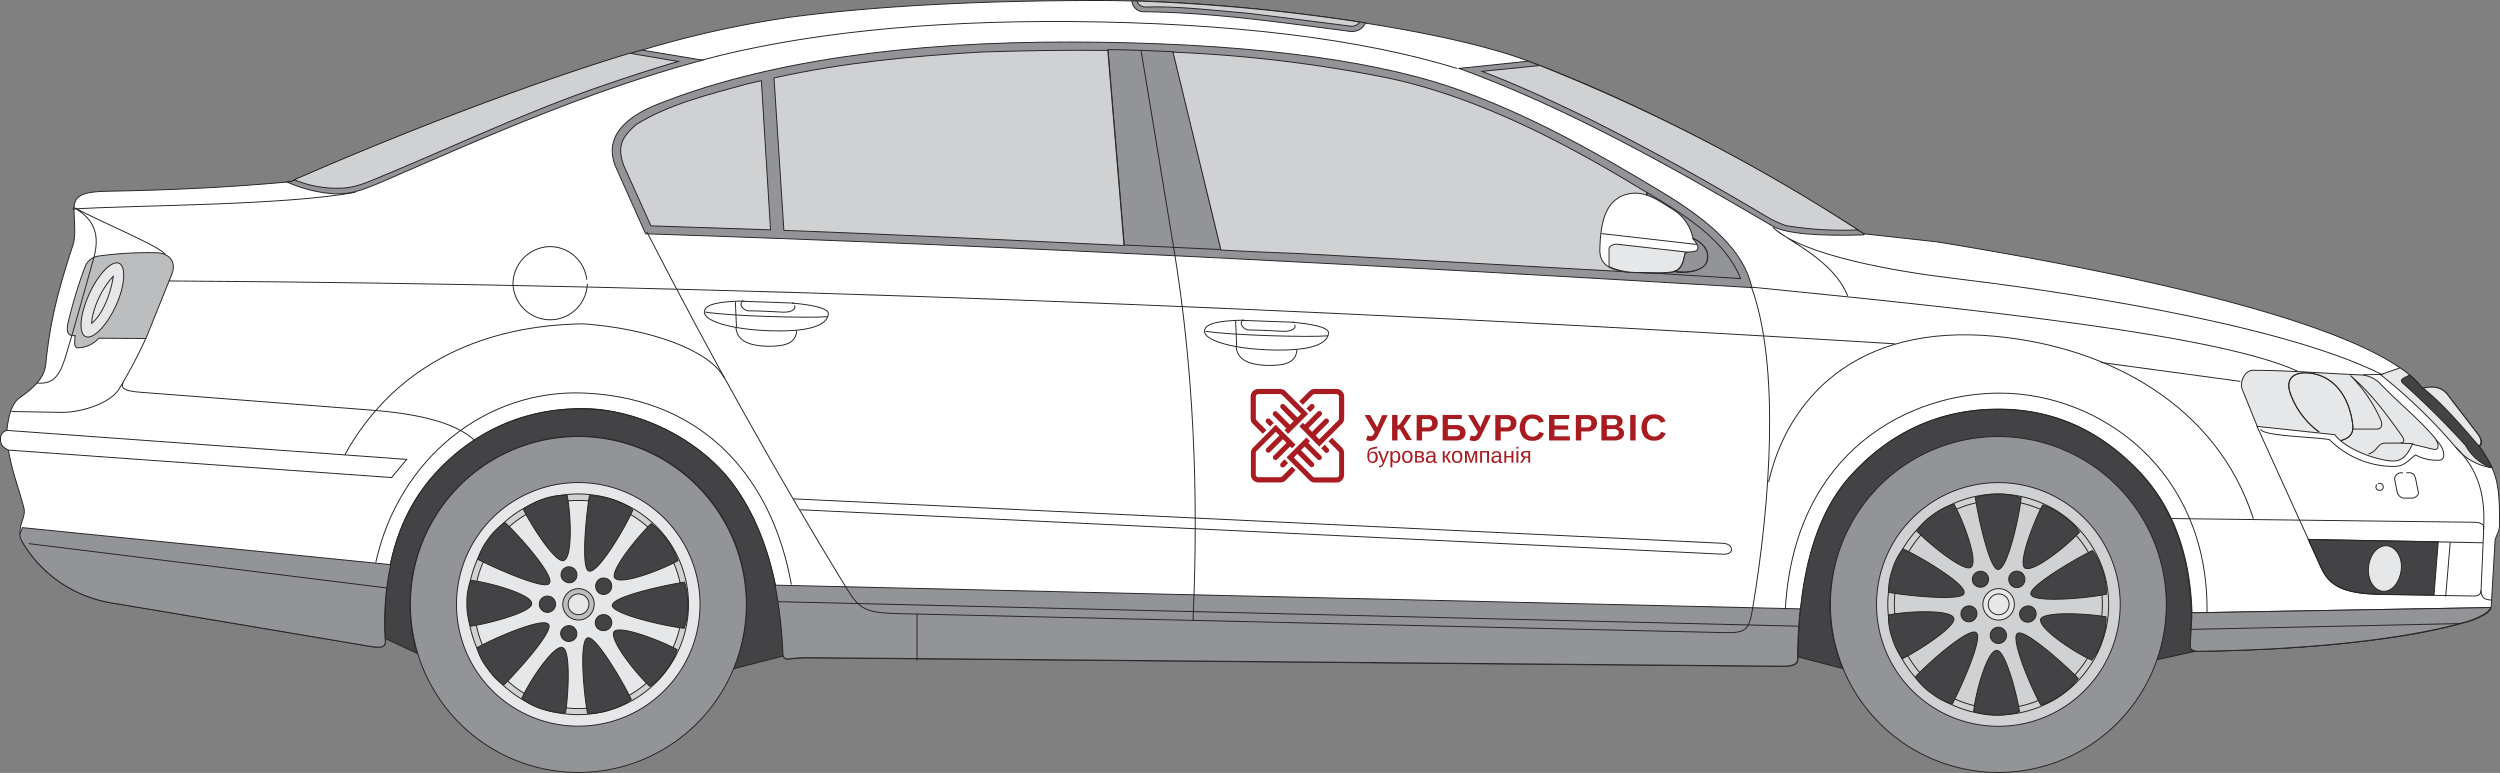 <svg xmlns="http://www.w3.org/2000/svg" viewBox="0 0 545.37 168.61"><rect x="0" y="0" width="545.37" height="168.61" fill="#808080" stroke="none"/><defs><style>.cls-1{fill:#fff;}.cls-1,.cls-2,.cls-3,.cls-4,.cls-5,.cls-6,.cls-7{stroke:#262424;stroke-miterlimit:10;stroke-width:0.21px;}.cls-2{fill:#434244;}.cls-3{fill:#939497;}.cls-4{fill:#d0d1d3;}.cls-5{fill:#e6e7e8;}.cls-6{fill:#bbbdbf;}.cls-7{fill:none;}.cls-8{fill:#a81b20;}</style></defs><title>ubs_car_1</title><g id="Слой_2" data-name="Слой 2"><g id="Layer_1" data-name="Layer 1"><path class="cls-1" d="M528.53,84.83c-9.41-13-57.64-24.17-106-32.07L406.62,51c-24.87-16-49.39-28.59-72.87-37.54C314.81,6.15,270.53.11,239.51.11c-20.69,0-45.56.81-66.82,3.6a222.49,222.49,0,0,0-32.19,7.09c-21.38,6.28-49.85,17-76.93,28.82C49.85,40.9,36.83,41.48,23.7,41.71c-5.58.12-7.55.81-7.55,3.84s.46,5.58-.23,7.9c-2.9,8.83-5,16.27-5.93,26-.35,3.37-3.25,5.58-5.69,7.32C2.55,88,1.85,90.64,1.5,93.89A1.79,1.79,0,0,0,.11,95.75c0,1.39.58,1.86,1.74,2.44.7,4.53,2.32,8.48,3.37,12.67.58,2.67-2.44,4.3.35,8.48a27.73,27.73,0,0,0,18.25,12.09l57.41,9.65c2.79.35,2.91-.35,2.79-1.63-.7-15.69,3.14-27.54,10.92-36.14,8.95-9.65,19.76-14.18,32.19-14.18,11.27,0,25,6.16,32.77,16.5,6.62,9.06,10.34,21.5,10.92,36.61,0,1.16.23,1.74,1.63,1.51a31.17,31.17,0,0,1,4.53-.23l212.09,1.86c2.09,0,3.14-.46,3.14-1.63.23-17.2,3.49-31.26,11.74-40.21,8.83-9.65,19.76-14.29,32-14.29,12.78,0,22.78,5.23,30.8,13.71,7.15,7.5,11.21,18.07,11.45,31.55-.06,2.56-.29,5.87-.29,6.57s.81,1,1.86,1c24.4-.35,45.09-2.61,57.7-6.22,1.63-.35,5.75-1.86,5.93-3.25v.06c0-.17.06-.35.06-.46l.81-13.95c0-1.16.93-2,1-3.6V113c0-8.13-.93-10.58-4.42-15.57.58-.46.7-1.39-.35-2.67L534,86.22C532.83,84.71,531.08,84.25,528.53,84.83Z"/><path class="cls-2" d="M469,105.69c5.64,7.21,8.83,16.85,9.06,28.76,0,2.56-.23,5.93-.23,6.62s.46.87,1.16,1l-8.54,1.86a36.18,36.18,0,0,0,2.09-12.09,36.67,36.67,0,0,0-73.33,0,36.28,36.28,0,0,0,2.79,14l-9.82-2.56c.23-17,3.54-30.85,11.74-39.69,8.83-9.65,19.76-14.29,32-14.29,12.78,0,22.78,5.23,30.8,13.71A33.26,33.26,0,0,1,469,105.69Z"/><path class="cls-2" d="M126.08,95.17a36.78,36.78,0,0,0-36.61,36.72A36,36,0,0,0,91,142.53L84,139.27c-.64-15.69,3.2-27.48,11-36a42.1,42.1,0,0,1,32.19-14.06c11.27,0,25,6,32.77,16.5,6.62,8.95,10.34,21.5,10.92,36.61a3.07,3.07,0,0,0,.06.76L160,145.9a36.58,36.58,0,0,0-33.88-50.73Z"/><path class="cls-2" d="M503.54,117.71l2.73,6c1.63,3.49,4,5.81,12.9,5.93l11.8.17.93-11.62Z"/><path class="cls-3" d="M435.91,95.23a36.64,36.64,0,1,0,36.67,36.67A36.69,36.69,0,0,0,435.91,95.23Z"/><path class="cls-3" d="M126.14,95.23a36.64,36.64,0,1,0,36.67,36.67A36.69,36.69,0,0,0,126.14,95.23Z"/><path class="cls-3" d="M478.09,133.69a3.57,3.57,0,0,0,.06.76c-.12,2.56-.35,5.93-.35,6.62s.81,1,1.86,1c24.4-.35,45.09-2.67,57.76-6.28,1.57-.35,5.58-1.86,5.87-3.25Z"/><path class="cls-3" d="M543.34,132.59v0Z"/><path class="cls-3" d="M478.09,133.69a3.57,3.57,0,0,0,.06.76c-.12,2.56-.35,5.93-.35,6.62s.81,1,1.86,1c24.4-.35,45.09-2.67,57.76-6.28,1.57-.35,5.58-1.86,5.87-3.25Z"/><path class="cls-3" d="M543.34,132.59v0Z"/><path class="cls-3" d="M4.87,115.1c-.46,1.57-1.16,1.45.7,4.24a27.73,27.73,0,0,0,18.25,12.09l57.41,9.65c2.79.35,2.91-.35,2.79-1.63a60,60,0,0,1,1.22-16.27Z"/><path class="cls-3" d="M406.74,51h-.17c-24.87-16-49.39-28.59-72.87-37.54-.12-.06-.17-.06-.23-.12L318.3,14.92c22.89,8.37,45,20.63,68.39,34.4,2.85,1.69,10.23,2.21,19.87,1.92Z"/><path class="cls-3" d="M140,10.92C118.7,17.19,90.41,27.82,63.5,39.62a4.7,4.7,0,0,0-.93.06,29.93,29.93,0,0,0,10.63,2.61c4.07,0,5.93-.76,14.53-4.53,20.8-9.06,42-18.3,65.54-24.64Z"/><path class="cls-3" d="M168.21,50.08c.93,0,1.86.06,2.85.12L169,16.84c-.93.23-1.86.41-2.79.64Z"/><path class="cls-3" d="M169.08,127.65a99.7,99.7,0,0,1,1.69,14.53c0,1.16.23,1.74,1.63,1.51a31.17,31.17,0,0,1,4.53-.23L389,145.32c2.09,0,3.14-.46,3.14-1.63a106.7,106.7,0,0,1,.58-10.87Z"/><path class="cls-3" d="M246.94.17A413.89,413.89,0,0,1,297.9,5c-1.34,2.5-3.6,1.8-4.53,1.69-14.53-1.86-29.17-4-44.16-4.13A2.59,2.59,0,0,1,246.94.34Z"/><path class="cls-3" d="M233.58,9.17c-35.62-.06-66.65,4.18-90.3,13.65-6.22,2.5-12,6.86-8.83,13.89L140.84,51c78.39,2.56,159.39,6.8,241.32,11.74C380.53,55,373.38,48.45,362.69,42,347.82,33,333.06,24.74,317,19.17,297.9,12.6,269,9.23,233.58,9.17Z"/><path class="cls-3" d="M245.26,53.45l21.09,1-10.4-43.17c-4.76-.23-9.47-.41-14.24-.46Z"/><path class="cls-3" d="M360.19,59.55l19.52,1.22c-3.43-8.54-12.43-14-20.4-18.77Z"/><path class="cls-4" d="M335.9,14.29a395.63,395.63,0,0,1,69.38,35.85,74.45,74.45,0,0,1-15.69-.93,22.88,22.88,0,0,1-4.53-2.15c-12.61-7.5-25.51-14.7-38.58-21.21-7.5-3.66-15.4-7.32-23.18-10.28Z"/><path class="cls-4" d="M64.2,39.21c25.57-11.16,52.35-21.27,73.16-27.6l10.58,1.8c-4.71,1.39-9.82,3-14.41,4.59-16.79,5.58-32.83,13.19-49.16,20-2.85,1.16-6,2.73-9.18,3A24,24,0,0,1,64.2,39.21Z"/><path class="cls-4" d="M168.85,17,171,50.25c24.75.93,49.51,2.15,74.2,3.31L241.66,11c-9.24-.12-18.42.06-27.54.35C199.12,12.19,183.72,13.7,168.85,17Z"/><path class="cls-4" d="M168.09,50.14l-2-32.54c-1.1.23-2.21.52-3.31.76-8,2.21-16.85,4.36-23.94,8.77-3.25,2.79-4.24,4.82-2.79,8.95L142,49.27Z"/><path class="cls-4" d="M266.35,54.55,255.89,11.38A298.05,298.05,0,0,1,302.73,17c18.36,3.89,36,12.78,52.06,22.31,1.39.87,2.91,1.74,4.42,2.67l.87,17.61q-38.52-2.18-77.17-4.3C277.39,55.08,271.87,54.84,266.35,54.55Z"/><path class="cls-4" d="M248.11.22a421.09,421.09,0,0,1,48.52,4.59,2.22,2.22,0,0,1-1.8.93c-7.73-1-15.51-2-23.24-2.91C265.19,2.32,258.45,1.5,252,1.5c-1.57-.06-3.25.46-3.89-1.1Z"/><path class="cls-4" d="M435.91,105.28a26.58,26.58,0,1,0,26.61,26.61A26.6,26.6,0,0,0,435.91,105.28Z"/><path class="cls-4" d="M435.91,107.78A24.09,24.09,0,1,0,460,131.89,24.12,24.12,0,0,0,435.91,107.78Z"/><path class="cls-4" d="M435.91,109.17a22.69,22.69,0,1,0,22.72,22.72A22.7,22.7,0,0,0,435.91,109.17Z"/><path class="cls-5" d="M523.59,80.24a19.57,19.57,0,0,1,4.88,4.53c2.56-.58,4.3-.12,5.46,1.39l6.51,8.48c1,1.28.93,2.21.35,2.67a26.11,26.11,0,0,1,2.79,4.71,12.19,12.19,0,0,1-7.84-4.42,115.35,115.35,0,0,0-16.44-15.86Z"/><path class="cls-1" d="M349,54.61c.12-6,1.16-11.74,7-12.43,3-.35,5.69,1.45,8.43,3.2A9.67,9.67,0,0,1,369.32,52c3.78,1.74,3.49,4.3,2.85,5.46s-3.08,2.38-6.86,1.8c-2,.52-4.71.23-7.9.23C352,59.43,349,58.16,349,54.61Z"/><path class="cls-6" d="M37.47,59.84c1.1-2.67-.52-4.71-3.54-4.71a79.85,79.85,0,0,0-12.67.76,3.71,3.71,0,0,0-2.67,2.21,101,101,0,0,0-3.78,12.49q-.61,2.88,1.57,2.61c-.12,1.69-.23,2.61.58,2.67a6.16,6.16,0,0,0,4.59-2.09l10.28.06Z"/><path class="cls-2" d="M430.91,108.53a15.42,15.42,0,0,1,4.94-.76,14.87,14.87,0,0,1,5.06.81c-.41,4.18-3,15.63-5,15.63h-.06C434,124.22,431.43,112.25,430.91,108.53Z"/><path class="cls-2" d="M456.47,120.1a14.63,14.63,0,0,1,2.21,4.47,13.58,13.58,0,0,1,.81,5.06c-4.13.87-15.8,1.92-16.44.06v-.06C442.47,127.88,453.1,121.72,456.47,120.1Z"/><path class="cls-2" d="M453.34,148a14.46,14.46,0,0,1-3.54,3.49,13.71,13.71,0,0,1-4.59,2.32c-2.09-3.66-6.68-14.47-5.11-15.63h.06C441.6,137.06,450.78,145.26,453.34,148Z"/><path class="cls-2" d="M425.85,153.62a13.5,13.5,0,0,1-4.42-2.32,13.28,13.28,0,0,1-3.6-3.6c2.85-3.14,11.68-10.87,13.25-9.7l.06.06C432.65,139.1,427.65,150.31,425.85,153.62Z"/><path class="cls-2" d="M412,129.22a13.75,13.75,0,0,1,.81-4.94,13.43,13.43,0,0,1,2.32-4.53c3.89,1.74,13.95,7.79,13.31,9.59v.12C427.94,131.2,415.74,129.92,412,129.22Z"/><path class="cls-2" d="M440.55,155.25a15.42,15.42,0,0,1-4.94.76,14.87,14.87,0,0,1-5.06-.81c.41-4.18,3-13.31,5-13.31h.06C437.47,141.89,440,151.53,440.55,155.25Z"/><path class="cls-2" d="M415,143.69a14.63,14.63,0,0,1-2.21-4.47,13.58,13.58,0,0,1-.81-5.06c4.13-.87,13.6-1.22,14.18.64l.06.06C426.78,136.66,418.36,142.06,415,143.69Z"/><path class="cls-2" d="M418.12,115.8a14.46,14.46,0,0,1,3.54-3.49,13.71,13.71,0,0,1,4.59-2.32c2.09,3.66,5.35,12.55,3.72,13.71v.06C428.41,124.86,420.68,118.53,418.12,115.8Z"/><path class="cls-2" d="M445.61,110.16a13.5,13.5,0,0,1,4.42,2.32,13.28,13.28,0,0,1,3.6,3.6c-2.85,3.14-10.28,9-11.85,7.79l-.06.06C440.15,122.77,443.81,113.47,445.61,110.16Z"/><path class="cls-2" d="M459.44,134.57a13.75,13.75,0,0,1-.81,4.94A13.43,13.43,0,0,1,456.3,144c-3.89-1.74-11.74-7-11.1-8.89h-.06C445.78,133.29,455.72,133.87,459.44,134.57Z"/><path class="cls-2" d="M435.91,136.83a1.77,1.77,0,1,0,1.8,1.8A1.8,1.8,0,0,0,435.91,136.83Z"/><path class="cls-2" d="M431.2,133.35a1.76,1.76,0,0,0-3.37,1,1.78,1.78,0,0,0,2.21,1.22A1.85,1.85,0,0,0,431.2,133.35Z"/><path class="cls-2" d="M433.06,127.77a1.72,1.72,0,0,0,.35-2.5,1.77,1.77,0,0,0-2.85,2.09A1.83,1.83,0,0,0,433.06,127.77Z"/><path class="cls-2" d="M438.93,127.83a1.73,1.73,0,0,0,2.5-.46,1.81,1.81,0,0,0-.35-2.38,1.78,1.78,0,0,0-2.56.35A1.84,1.84,0,0,0,438.93,127.83Z"/><path class="cls-2" d="M440.67,133.4a1.77,1.77,0,0,0,1.22,2.27,1.82,1.82,0,0,0,2.15-1.1,1.73,1.73,0,0,0-1.1-2.32A1.94,1.94,0,0,0,440.67,133.4Z"/><path class="cls-2" d="M525.68,81.81a21.5,21.5,0,0,1,2.79,2.91c2.56-.58,4.3-.12,5.46,1.39l6.51,8.48c1,1.28.93,2.21.35,2.67a35.74,35.74,0,0,1,2.79,4.76c-.17-.06-.35-.06-.52-.12a11,11,0,0,1-5.23-4.76A178.73,178.73,0,0,0,524.52,83.9C523.18,82.85,524.05,82.62,525.68,81.81Z"/><path class="cls-5" d="M436,128.41a3.43,3.43,0,1,0,3.43,3.43A3.4,3.4,0,0,0,436,128.41Z"/><path class="cls-5" d="M436,129.57a2.27,2.27,0,1,0,2.27,2.27A2.23,2.23,0,0,0,436,129.57Z"/><path class="cls-5" d="M531,95.34c-3.54-4.13-7.73-7.44-11.68-11.56a6.36,6.36,0,0,0-4.47-2c-8.13-.35-16.15-1-23.36-1-1.86,0-3,2.67-2.32,4.24l3.25,8,16.91,1.8c2.5,3.37,9.7,5.75,12.78,5.75,2.32,0,3.37-2,4.13-3.66L530.79,98C532.25,98.37,532.13,96.62,531,95.34Z"/><path class="cls-5" d="M520.68,119.05c-2-.12-3.72,1.92-4,4.65s1.16,5.11,3.14,5.29,3.66-1.92,4-4.65S522.66,119.23,520.68,119.05Z"/><path class="cls-7" d="M510.69,96.1c2-.58,2.73-1.57,2.56-3.37-.76-6.57-4.42-11-9.88-11.39-3.6-.17-4.59,1.8-3.84,4.18a17.71,17.71,0,0,0,6.39,8.72"/><path class="cls-7" d="M510.69,96.1c2-.58,2.73-1.57,2.56-3.37-.76-6.57-4.42-11-9.88-11.39-3.6-.17-4.59,1.8-3.84,4.18a17.71,17.71,0,0,0,6.39,8.72"/><path class="cls-5" d="M369.37,59a11.17,11.17,0,0,1-4,.12c1.39-.46,1.86-2,2.21-3.84,0-.17.17-.23.41-.29L352.7,53.27c-.64-.06-1.69.41-1.69,1v3.89a14.79,14.79,0,0,0,6.33,1.28c3.25,0,5.93.23,7.9-.23a10.39,10.39,0,0,0,4.13-.17Z"/><path class="cls-5" d="M25.91,57.4c-1.63-.58-4.59,2.5-6.57,7s-2.21,8.48-.58,9.06,4.59-2.5,6.57-6.86S27.53,58,25.91,57.4Z"/><path class="cls-5" d="M20.39,68.15l-.29,1.22L20,70.47v.06c2.61-2.09,4.3-7.09,4.71-10.28A19.77,19.77,0,0,0,20.39,68.15Z"/><path class="cls-5" d="M134.33,106.56a26.57,26.57,0,1,0,17.08,33.53A26.61,26.61,0,0,0,134.33,106.56Z"/><path class="cls-4" d="M133.58,108.94A24.07,24.07,0,1,0,149,139.33,24.09,24.09,0,0,0,133.58,108.94Z"/><path class="cls-5" d="M133.17,110.28a22.7,22.7,0,1,0,14.58,28.59A22.7,22.7,0,0,0,133.17,110.28Z"/><path class="cls-6" d="M127.24,128.58a3.42,3.42,0,1,0,2.21,4.3A3.37,3.37,0,0,0,127.24,128.58Z"/><path class="cls-5" d="M126.9,129.68a2.26,2.26,0,1,0,1.45,2.85A2.21,2.21,0,0,0,126.9,129.68Z"/><path class="cls-2" d="M128.58,108.13a14.67,14.67,0,0,1,4.94.81,14,14,0,0,1,4.53,2.32c-1.63,3.84-7.67,13.95-9.53,13.31h-.06C126.66,124,127.94,111.79,128.58,108.13Z"/><path class="cls-2" d="M149.32,127A13.94,13.94,0,0,1,150,132a13.53,13.53,0,0,1-.76,5.06c-4.18-.46-15.63-3.08-15.69-5l.06-.06C133.64,130.09,145.61,127.53,149.32,127Z"/><path class="cls-2" d="M137.7,152.58a13.7,13.7,0,0,1-4.42,2.21,13.88,13.88,0,0,1-5.11.81c-.81-4.13-1.86-15.86,0-16.44h.06C129.92,138.57,136.13,149.15,137.7,152.58Z"/><path class="cls-2" d="M109.87,149.44a12.92,12.92,0,0,1-3.49-3.6,12,12,0,0,1-2.32-4.53c3.66-2.09,14.47-6.74,15.57-5.11l.06.06C120.79,137.7,112.6,146.83,109.87,149.44Z"/><path class="cls-2" d="M104.23,122a14.38,14.38,0,0,1,2.32-4.47,14,14,0,0,1,3.6-3.54c3.14,2.85,10.87,11.68,9.7,13.19l-.06.12C118.76,128.75,107.55,123.76,104.23,122Z"/><path class="cls-2" d="M123.35,155.54a16,16,0,0,1-4.94-.81,14.87,14.87,0,0,1-4.59-2.32c1.69-3.89,7-11.74,8.89-11.16l.06.06C124.51,141.89,124,151.82,123.35,155.54Z"/><path class="cls-2" d="M102.61,136.6a15.17,15.17,0,0,1-.76-4.94,14,14,0,0,1,.81-5.06c4.18.46,13.31,3.08,13.31,5v.12C116,133.58,106.27,136.13,102.61,136.6Z"/><path class="cls-2" d="M114.17,111.09a16.22,16.22,0,0,1,4.47-2.27,13.54,13.54,0,0,1,5.06-.76c.87,4.13,1.22,13.6-.7,14.18v.06C121.14,122.89,115.8,114.46,114.17,111.09Z"/><path class="cls-2" d="M142.06,114.23a16.66,16.66,0,0,1,5.81,8.08c-3.66,2.09-12.55,5.4-13.71,3.78h-.06C133,124.51,139.33,116.79,142.06,114.23Z"/><path class="cls-2" d="M147.7,141.71a14.1,14.1,0,0,1-2.32,4.42,13.28,13.28,0,0,1-3.6,3.6c-3.14-2.85-9-10.34-7.79-11.91h-.06C135.09,136.25,144.39,139.85,147.7,141.71Z"/><path class="cls-2" d="M124.57,136.54a1.91,1.91,0,0,0-2.21,1.22,1.78,1.78,0,0,0,3.37,1.1A1.8,1.8,0,0,0,124.57,136.54Z"/><path class="cls-2" d="M121.2,131.78a1.77,1.77,0,1,0-1.8,1.8A1.8,1.8,0,0,0,121.2,131.78Z"/><path class="cls-2" d="M124.69,127.07a1.76,1.76,0,0,0-1-3.37,1.75,1.75,0,0,0-1.22,2.21A1.91,1.91,0,0,0,124.69,127.07Z"/><path class="cls-2" d="M130.27,128.93a1.72,1.72,0,0,0,2.5.35,1.87,1.87,0,0,0,.41-2.38,1.81,1.81,0,0,0-2.56-.46A1.88,1.88,0,0,0,130.27,128.93Z"/><path class="cls-2" d="M130.21,134.8a1.73,1.73,0,0,0,.46,2.5,1.87,1.87,0,0,0,2.38-.35,1.74,1.74,0,0,0-.35-2.56A1.84,1.84,0,0,0,130.21,134.8Z"/><line class="cls-7" x1="537.01" y1="136.02" x2="477.86" y2="137.3"/><path class="cls-7" d="M413.36,75C285.47,67.16,157.75,62,36.83,61.29"/><path class="cls-7" d="M481.46,133.58c.35-31-23.3-47.71-45-47.82-19.29-.12-45,12.09-47,47.18"/><line class="cls-7" x1="541.66" y1="118.41" x2="503.72" y2="117.66"/><path class="cls-5" d="M528.64,84.65c2.44-.52,4.13-.06,5.29,1.45l6.51,8.48c1,1.28.93,2.21.35,2.67a.2.2,0,0,1,.06.12c-4.3-4.94-7.61-8.89-12.26-12.73Z"/><line class="cls-7" x1="84.59" y1="128.29" x2="6.27" y2="118.59"/><path class="cls-7" d="M172.63,127.53c-3.89-22-18-40.5-45-41.78-21.79-1-40.73,14.47-45.67,37"/><polyline class="cls-7" points="1.44 93.89 88.72 100.22 85.41 104.18 1.85 98.19"/><path class="cls-7" d="M103.59,96.1c-4.13-3.84-12-5.81-22.49-6.62l-48-3.72c-3.49-.29-7.32-.29-6.22-2.32"/><path class="cls-7" d="M31.83,73.79a110.75,110.75,0,0,1-5.81,11c-2,3.31-8.54,5.23-12.67,5.17L2.49,89.77"/><path class="cls-7" d="M36.08,55.48c-1.63-1.92-12.26-6.22-20-10.23,3.6,2.09,6,4.94,4.42,10.87C18.53,63,16.67,70,14.58,76.87,13.36,81,12.25,84,8.07,83.55"/><path class="cls-7" d="M15.85,45.6c13.89-.87,46.14-.76,61.71-3.66"/><path class="cls-7" d="M317.83,14.92C296.91,8.47,268.68,5,233.81,4.7c-32.13-.23-59.27,2.67-80.77,8.43"/><path class="cls-7" d="M501.27,81c-17.08-7.84-67.11-13.19-119.18-18.36,6.16,17,4.24,46.25.23,70.19-.76,4.71-1.57,5.29-6.28,5.17l-179.72-4.13c-7.5-.17-8.77-.87-11.68-5.58-15.28-25-29.69-50.78-43.52-77.69"/><path class="cls-7" d="M260.25,135.38c1.28-27.95.12-55.26-4.24-81.52L248.92,11"/><path class="cls-7" d="M173,108.82l202.85,9.7c2.27.06,2.73,2.5,0,2.38l-201.28-9.7"/><path class="cls-7" d="M158,82.44c-3.25-6.16-16.44-10.75-30.74-11.8-20.69.29-40.62,8-52.06,28.59"/><path class="cls-7" d="M281.92,70.3c3.49.29,8,1,7.9,2.32-.17,2.38-3.72,4.18-14.06,3.66-7.67-.41-13-2.15-13-4s3.6-2.32,8.43-2.44c-1.1.7.17,2.15,1.28,2.15,2.5,0,5.06.17,7.5.29,1.86.06,2.91-.7,2.44-1.45"/><path class="cls-7" d="M172.8,66.12c3.49.29,8,1,7.9,2.32-.17,2.38-3.72,4.18-14.06,3.66-7.67-.41-13-2.15-13-4s3.6-2.32,8.43-2.44c-1.1.7.17,2.15,1.28,2.15,2.5,0,5.06.17,7.5.29,1.86.06,2.91-.7,2.44-1.45"/><line class="cls-7" x1="282.33" y1="70.3" x2="270.94" y2="69.89"/><line class="cls-7" x1="173.21" y1="66.12" x2="161.82" y2="65.71"/><path class="cls-7" d="M282.91,76.28c-.12,2.67-2.32,3.54-6.57,3.43-4.59-.17-6.51-1.63-6.68-4.13"/><path class="cls-7" d="M173.79,72.1c-.12,2.67-2.32,3.54-6.57,3.43-4.59-.17-6.51-1.63-6.68-4.13"/><path class="cls-7" d="M289.71,73.26c-4.36.35-21.44-.12-26.73-1"/><path class="cls-7" d="M180.59,69.08c-4.36.35-21.44-.12-26.73-1"/><line class="cls-7" x1="269.78" y1="75.59" x2="269.55" y2="70.01"/><line class="cls-7" x1="160.66" y1="71.4" x2="160.42" y2="65.83"/><line class="cls-7" x1="200.05" y1="133.93" x2="200.05" y2="144.1"/><line class="cls-7" x1="392.33" y1="136.6" x2="169.78" y2="131.25"/><path class="cls-7" d="M128.12,61.93a8.11,8.11,0,0,1-16.21,0A8.2,8.2,0,0,1,120,53.8a8.1,8.1,0,0,1,7.84,6.28A5.09,5.09,0,0,1,128,61"/><path class="cls-7" d="M513.13,93.6h5.35c1.16,0,1.28-1,.87-2a32.09,32.09,0,0,0-6.62-9.7c4.88,4.3,7.67,8.19,11.16,13.07.58.81.93,1.69-.52,1.69h-2.91c-1.92,0-1.74,1.8-3.78,2.38"/><line class="cls-7" x1="526.49" y1="96.8" x2="523.7" y2="96.68"/><path class="cls-7" d="M473.73,113.12l65.89.81c1.34,0,2.27.35,2.21,1.16l-.58,13.54c-.06.76-.23,1.39-1.51,1.39l-20.57-.35c-8.89-.17-11.27-2.44-12.84-5.93l-14-30.8"/><path class="cls-7" d="M515.51,81.75l4.07-.06c-23.18-11.68-75-18.77-93.67-21-12.14-1.45-32.77-4.94-39.16-11.1,3.43,3.14,13.13,7,16.33,15"/><path class="cls-7" d="M491.57,113.18c-7.84-24.52-31.32-37.42-56.13-39.8-30.91-3-45.67,14.12-49.62,31.78"/><line class="cls-7" x1="488.72" y1="83.2" x2="458.28" y2="79.07"/><path class="cls-7" d="M524.17,103.13h-.46a1.48,1.48,0,0,0-1.34,1.34l.58,2.85a1.67,1.67,0,0,0,1.34,1.34h1.92c.58,0,1.51-.58,1.34-1.34l-.58-2.85c-.17-.76-.58-1.34-1.34-1.34h-.7"/><path class="cls-7" d="M518.53,105.69a1.09,1.09,0,0,0-.23.52.77.77,0,0,0,.76.76.76.76,0,1,0,0-1.51.52.52,0,0,0-.29.06"/><line class="cls-7" x1="534.51" y1="118.3" x2="533.52" y2="130.15"/><path class="cls-7" d="M541.25,128.81c.06,1.34.41,2,2.27,2.09"/><path class="cls-7" d="M531.37,95.92c2,1.86,2.32,4.47.7,4.47a9.87,9.87,0,0,1-5.17-1.16c-2.5,2.15-2.79,2.61-5.58,2.5a19.77,19.77,0,0,1-13.13-5.81c-2.67-.58-14.64-.76-15-2.27"/><path class="cls-7" d="M541.77,115.51c.46-6.62-.76-12.84-6.1-18"/><path class="cls-3" d="M369.43,52.05c3.6,1.74,3.25,4.24,2.73,5.4s-3.14,2.27-6.8,1.74c1.45-.46,1.86-2,2.21-3.84.23-.58,2.56-.23,2.73-.93.29-.46-.06-1.22-1-2.38Z"/><line class="cls-7" x1="370.13" y1="53.33" x2="349.33" y2="50.95"/><path class="cls-8" d="M300.41,93.2l-1.51-2.65a.09.09,0,0,0-.07,0h-1a.09.09,0,0,0-.07.13l2.1,3.52a.09.09,0,0,1,0,.08,3.73,3.73,0,0,1-.31.58.78.78,0,0,1-.25.23.66.66,0,0,1-.32.07,1.42,1.42,0,0,1-.55-.13.09.09,0,0,0-.12.05l-.27.82a.09.09,0,0,0,0,.1,1.86,1.86,0,0,0,.38.13,2.29,2.29,0,0,0,.56.07,1.73,1.73,0,0,0,.68-.12,1.4,1.4,0,0,0,.51-.38,3.9,3.9,0,0,0,.5-.83l2-4.19a.09.09,0,0,0-.08-.12h-1a.09.09,0,0,0-.08.05Z"/><path class="cls-8" d="M306.84,92.11l1-1.47a.09.09,0,0,0-.07-.13h-1a.09.09,0,0,0-.07,0l-.79,1.24a5.49,5.49,0,0,1-.61.84.65.65,0,0,1-.44.24V90.6a.09.09,0,0,0-.09-.09h-1a.09.09,0,0,0-.09.09V96a.09.09,0,0,0,.09.09h1a.09.09,0,0,0,.09-.09V93.69a1,1,0,0,0,.27,0,.88.88,0,0,0,.23-.1L306.79,96a.09.09,0,0,0,.07,0h1.07A.09.09,0,0,0,308,96l-1.84-3A4.45,4.45,0,0,0,306.84,92.11Z"/><path class="cls-8" d="M313.09,91a2.31,2.31,0,0,0-1.54-.46h-2.42a.09.09,0,0,0-.09.09V96a.09.09,0,0,0,.09.09h1a.09.09,0,0,0,.09-.09V94.12h1.39a2.38,2.38,0,0,0,1.09-.23,1.65,1.65,0,0,0,.7-.65,1.88,1.88,0,0,0,.25-1A1.62,1.62,0,0,0,313.09,91Zm-.9,2a1.06,1.06,0,0,1-.74.24h-1.24V91.42h1.21q1,0,1,.88A.89.89,0,0,1,312.19,93Z"/><path class="cls-8" d="M319.17,93.16a2.13,2.13,0,0,0-1.43-.43h-1.89V91.41h2.95a.09.09,0,0,0,.09-.09V90.6a.09.09,0,0,0-.09-.09h-4a.09.09,0,0,0-.09.09V96a.09.09,0,0,0,.09.09h2.85a2.65,2.65,0,0,0,1.11-.21,1.6,1.6,0,0,0,.71-.6,1.64,1.64,0,0,0,.24-.89A1.52,1.52,0,0,0,319.17,93.16Zm-1.75,2h-1.57V93.63h1.55a1.39,1.39,0,0,1,.82.2.66.66,0,0,1,.28.57Q318.49,95.18,317.42,95.18Z"/><path class="cls-8" d="M322.94,93.2l-1.51-2.65a.09.09,0,0,0-.07,0h-1a.09.09,0,0,0-.07.13l2.1,3.52a.09.09,0,0,1,0,.08,3.73,3.73,0,0,1-.31.58.78.78,0,0,1-.25.23.66.66,0,0,1-.32.07,1.42,1.42,0,0,1-.55-.13.09.09,0,0,0-.12.05l-.27.82a.09.09,0,0,0,0,.1,1.86,1.86,0,0,0,.38.13,2.29,2.29,0,0,0,.56.07,1.73,1.73,0,0,0,.68-.12,1.4,1.4,0,0,0,.51-.38,3.9,3.9,0,0,0,.5-.83l2-4.19a.09.09,0,0,0-.08-.12h-1a.09.09,0,0,0-.08.05Z"/><path class="cls-8" d="M330.25,91a2.31,2.31,0,0,0-1.54-.46h-2.42a.09.09,0,0,0-.09.09V96a.09.09,0,0,0,.09.09h1a.09.09,0,0,0,.09-.09V94.12h1.39a2.38,2.38,0,0,0,1.09-.23,1.65,1.65,0,0,0,.7-.65,1.88,1.88,0,0,0,.25-1A1.62,1.62,0,0,0,330.25,91Zm-.9,2a1.06,1.06,0,0,1-.74.24h-1.24V91.42h1.21q1,0,1,.88A.89.89,0,0,1,329.35,93Z"/><path class="cls-8" d="M334.35,95.25a1.49,1.49,0,0,1-1.22-.51,2.24,2.24,0,0,1-.42-1.47,2.19,2.19,0,0,1,.41-1.44,1.48,1.48,0,0,1,1.2-.49,1.62,1.62,0,0,1,.9.25,1.2,1.2,0,0,1,.49.59.09.09,0,0,0,.1.05l.86-.24a.09.09,0,0,0,.06-.11,2.06,2.06,0,0,0-.84-1.07,2.93,2.93,0,0,0-1.6-.39,2.72,2.72,0,0,0-2.05.74,3.48,3.48,0,0,0,0,4.24,2.75,2.75,0,0,0,2.08.76,2.83,2.83,0,0,0,1.52-.39,2.4,2.4,0,0,0,.93-1.12.09.09,0,0,0,0-.11l-.86-.32a.09.09,0,0,0-.11,0A1.46,1.46,0,0,1,334.35,95.25Z"/><path class="cls-8" d="M339.11,93.72H342a.09.09,0,0,0,.09-.09V92.9a.09.09,0,0,0-.09-.09h-2.89v-1.4h3.13a.09.09,0,0,0,.09-.09V90.6a.09.09,0,0,0-.09-.09H338a.09.09,0,0,0-.09.09V96a.09.09,0,0,0,.09.09h4.38a.09.09,0,0,0,.09-.09v-.73a.09.09,0,0,0-.09-.09h-3.29Z"/><path class="cls-8" d="M347.82,91a2.31,2.31,0,0,0-1.54-.46h-2.42a.09.09,0,0,0-.09.09V96a.09.09,0,0,0,.09.09h1a.09.09,0,0,0,.09-.09V94.12h1.39a2.38,2.38,0,0,0,1.09-.23,1.65,1.65,0,0,0,.7-.65,1.88,1.88,0,0,0,.25-1A1.62,1.62,0,0,0,347.82,91Zm-.9,2a1.06,1.06,0,0,1-.74.24h-1.24V91.42h1.21q1,0,1,.88A.89.89,0,0,1,346.92,93Z"/><path class="cls-8" d="M352.91,93.15a1.35,1.35,0,0,0,.8-.44,1.24,1.24,0,0,0,.26-.8,1.18,1.18,0,0,0-.52-1,2.77,2.77,0,0,0-1.55-.35h-2.47a.09.09,0,0,0-.09.09V96a.09.09,0,0,0,.09.09h2.7a2.64,2.64,0,0,0,1.58-.42,1.37,1.37,0,0,0,.57-1.18,1.22,1.22,0,0,0-.35-.92A1.72,1.72,0,0,0,352.91,93.15Zm-2.39-1.78h1.33a1.3,1.3,0,0,1,.71.16.59.59,0,0,1,.24.53.61.61,0,0,1-.22.52,1.19,1.19,0,0,1-.72.17h-1.34ZM352.86,95a1.33,1.33,0,0,1-.82.2h-1.52v-1.6H352q1.12,0,1.12.78A.73.73,0,0,1,352.86,95Z"/><rect class="cls-8" x="355.63" y="90.51" width="1.17" height="5.58" rx="0.09" ry="0.09"/><path class="cls-8" d="M362.46,94.22a.09.09,0,0,0-.11,0,1.46,1.46,0,0,1-1.44,1,1.49,1.49,0,0,1-1.22-.51,2.24,2.24,0,0,1-.42-1.47,2.19,2.19,0,0,1,.41-1.44,1.48,1.48,0,0,1,1.2-.49,1.62,1.62,0,0,1,.9.25,1.2,1.2,0,0,1,.49.59.09.09,0,0,0,.1.05l.86-.24a.09.09,0,0,0,.06-.11,2.06,2.06,0,0,0-.84-1.07,2.93,2.93,0,0,0-1.6-.39,2.72,2.72,0,0,0-2.05.74,3.48,3.48,0,0,0,0,4.24,2.75,2.75,0,0,0,2.08.76,2.83,2.83,0,0,0,1.52-.39,2.4,2.4,0,0,0,.93-1.12.09.09,0,0,0,0-.11Z"/><path class="cls-8" d="M293.21,103.54V98.8a1.66,1.66,0,0,0-.46-1.15h0l0,0h0l-.69-.69h0l-1.48-1.48-.79.79,2.18,2.18a.56.56,0,0,1,.16.4v4.74a.56.56,0,0,1-.56.56h-4.75a.56.56,0,0,1-.4-.16l-1.88-1.88h0l-2.28-2.28L283,99h0l1.19,1.19h0l1.58,1.58a.56.56,0,0,0,.79-.79L285,99.39h0l-1.19-1.19.79-.79,2.77,2.77a.56.56,0,1,0,.79-.79l-2.77-2.77.39-.39-.79-.79-2.76,2.76h0l-1.58,1.58,2,2h0l3,3a1.67,1.67,0,0,0,1.19.49h4.75A1.68,1.68,0,0,0,293.21,103.54Z"/><path class="cls-8" d="M274.33,91.88l-.21-.21a.56.56,0,0,1-.16-.4V86.53a.56.56,0,0,1,.56-.56h4.75a.56.56,0,0,1,.39.16l3.27,3.27h0l.89.89-.79.79-1.19-1.19h0l-1.58-1.58a.56.56,0,1,0-.79.79L281,90.69h0l1.19,1.19-.79.79-2.77-2.77a.56.56,0,1,0-.79.79l2.77,2.77-.4.4.79.79,4.36-4.36L285,89.9h0l-2.56-2.56-2-2a1.67,1.67,0,0,0-1.19-.49h-4.75a1.68,1.68,0,0,0-1.68,1.68v4.75a1.67,1.67,0,0,0,.49,1.19l1.16,1.16h0l1,1,.79-.79-2-2Z"/><path class="cls-8" d="M282.62,102.56l-.79-.79-1.53,1.53h0l-.64.64a.56.56,0,0,1-.4.16h-4.75a.56.56,0,0,1-.56-.56h0V98.8a.56.56,0,0,1,.16-.4l3-3h0l1.19-1.19.46.46h0l.33.33-1.19,1.19h0l-1.58,1.58a.56.56,0,1,0,.79.79L278.67,97h0l1.19-1.19.79.79-2.77,2.77a.56.56,0,1,0,.79.79l2.77-2.77.4.4.79-.79-3.09-3.09-1.26-1.26L277,94l-3.63,3.63a1.67,1.67,0,0,0-.49,1.19v4.75h0a1.68,1.68,0,0,0,1.68,1.68h4.75a1.67,1.67,0,0,0,1.19-.49l1.43-1.43h0Z"/><path class="cls-8" d="M286.11,86.41h0l.28-.28a.56.56,0,0,1,.4-.16h4.74a.56.56,0,0,1,.56.56v4.75h0a.56.56,0,0,1-.16.4l-2.53,2.53h0l-1.62,1.62L287,95l1.19-1.19h0l1.58-1.58a.56.56,0,0,0-.79-.79l-1.58,1.58h0l-1.18,1.18-.79-.79,2.77-2.77a.56.56,0,1,0-.79-.79l-2.77,2.77-.39-.39-.79.79.79.79h0L287,96.62h0l.79.79,3.83-3.83,1.12-1.12a1.67,1.67,0,0,0,.49-1.19h0V86.53a1.68,1.68,0,0,0-1.68-1.68h-4.74a1.67,1.67,0,0,0-1.19.49l-.28.28h0l-1.91,1.91.79.79Z"/><path class="cls-8" d="M288.76,98.4l.2.2a.56.56,0,1,0,.79-.79l-.2-.2h0L289,97l-.79.79.58.58Z"/><path class="cls-8" d="M279.46,101a.56.56,0,1,0,.79.79l.2-.2h0L281,101l-.79-.79-.58.58h0Z"/><path class="cls-8" d="M286.58,89.11a.56.56,0,1,0-.79-.79l-.26.26h0l-.53.53.79.79.54-.54h0Z"/><path class="cls-8" d="M277.09,91.48a.56.56,0,1,0-.79.79l.33.33h0l.45.45.79-.79-.46-.46h0Z"/><path class="cls-8" d="M299.53,98.53a.93.93,0,0,1,.77.31,1.45,1.45,0,0,1,.25.92,1.29,1.29,0,0,1-.29.93,1.13,1.13,0,0,1-.85.3,1,1,0,0,1-.85-.38,2,2,0,0,1-.27-1.16,4,4,0,0,1,.05-.7,1.79,1.79,0,0,1,.17-.52,1.14,1.14,0,0,1,.3-.36,1.43,1.43,0,0,1,.46-.23,8.66,8.66,0,0,1,1.17-.21v.38a6.65,6.65,0,0,0-1.27.24.72.72,0,0,0-.41.37,1.94,1.94,0,0,0-.13.75.89.89,0,0,1,.34-.46A1,1,0,0,1,299.53,98.53Zm.57,1.23a1.25,1.25,0,0,0-.16-.7.57.57,0,0,0-.51-.22.65.65,0,0,0-.55.23,1.14,1.14,0,0,0-.18.7,1.18,1.18,0,0,0,.16.68.59.59,0,0,0,.51.23.63.63,0,0,0,.54-.22A1.17,1.17,0,0,0,300.1,99.76Z"/><path class="cls-8" d="M301.09,101.94a1.38,1.38,0,0,1-.29,0v-.32h.2q.39,0,.62-.58l0-.1-1-2.53h.45l.54,1.4,0,.08.11.31.1.29L302,100l.56-1.62H303l-1,2.54a3.09,3.09,0,0,1-.29.6,1,1,0,0,1-.3.3A.72.72,0,0,1,301.09,101.94Z"/><path class="cls-8" d="M305.47,99.66q0,1.33-.94,1.33a.78.78,0,0,1-.79-.44h0a3.55,3.55,0,0,1,0,.4v1h-.42v-3q0-.39,0-.52h.41v.07s0,.1,0,.18,0,.13,0,.16h0a.77.77,0,0,1,.3-.34,1,1,0,0,1,.49-.11.82.82,0,0,1,.7.31A1.68,1.68,0,0,1,305.47,99.66Zm-.44,0a1.49,1.49,0,0,0-.14-.76.5.5,0,0,0-.46-.23.56.56,0,0,0-.61.44,1.91,1.91,0,0,0-.07.58,1.34,1.34,0,0,0,.16.74.58.58,0,0,0,.52.24.5.5,0,0,0,.46-.23A1.54,1.54,0,0,0,305,99.67Z"/><path class="cls-8" d="M308.14,99.67a1.45,1.45,0,0,1-.29,1,1.09,1.09,0,0,1-.85.33,1,1,0,0,1-.84-.34,1.49,1.49,0,0,1-.28-1q0-1.32,1.14-1.32a1.07,1.07,0,0,1,.86.32A1.51,1.51,0,0,1,308.14,99.67Zm-.44,0a1.44,1.44,0,0,0-.16-.76.58.58,0,0,0-.53-.24.6.6,0,0,0-.54.24,1.37,1.37,0,0,0-.17.76,1.41,1.41,0,0,0,.16.76.57.57,0,0,0,.51.25.61.61,0,0,0,.54-.24A1.4,1.4,0,0,0,307.7,99.67Z"/><path class="cls-8" d="M309.67,98.4a1.23,1.23,0,0,1,.7.16.54.54,0,0,1,.23.47.52.52,0,0,1-.13.36.69.69,0,0,1-.39.2v0a.76.76,0,0,1,.45.19.55.55,0,0,1,.15.4.64.64,0,0,1-.26.54,1.16,1.16,0,0,1-.71.19h-1V98.4Zm-.57.32v.75h.51a.81.81,0,0,0,.43-.08.4.4,0,0,0,0-.58.69.69,0,0,0-.4-.09Zm0,1.91h.55a.78.78,0,0,0,.46-.1.37.37,0,0,0,.13-.32.38.38,0,0,0-.14-.33.86.86,0,0,0-.48-.1h-.53Z"/><path class="cls-8" d="M311.82,101a.76.76,0,0,1-.58-.2.77.77,0,0,1-.19-.55.74.74,0,0,1,.26-.61,1.38,1.38,0,0,1,.84-.23h.57v-.14a.62.62,0,0,0-.13-.44.56.56,0,0,0-.41-.13.7.7,0,0,0-.41.1.43.43,0,0,0-.16.31l-.44,0q.11-.69,1-.69a1,1,0,0,1,.72.22.81.81,0,0,1,.24.64v1.09a.63.63,0,0,0,0,.28.19.19,0,0,0,.19.1l.14,0v.26a1.42,1.42,0,0,1-.33,0,.43.43,0,0,1-.34-.12.64.64,0,0,1-.12-.39h0a1,1,0,0,1-.38.41A1.05,1.05,0,0,1,311.82,101Zm.1-.32a.8.8,0,0,0,.41-.11.77.77,0,0,0,.29-.29.76.76,0,0,0,.1-.38v-.21h-.46a1.45,1.45,0,0,0-.45.06.48.48,0,0,0-.24.17.53.53,0,0,0-.08.31.43.43,0,0,0,.11.32A.43.43,0,0,0,311.91,100.67Z"/><path class="cls-8" d="M314.73,98.4h.42v1.11l.13,0a.32.32,0,0,0,.12-.08l.14-.17.54-.85h.44l-.51.76a2.39,2.39,0,0,1-.3.39l.83,1.39h-.47l-.65-1.17-.12,0h-.14v1.12h-.42Z"/><path class="cls-8" d="M319,99.67a1.45,1.45,0,0,1-.29,1,1.09,1.09,0,0,1-.85.33,1,1,0,0,1-.84-.34,1.49,1.49,0,0,1-.28-1q0-1.32,1.14-1.32a1.07,1.07,0,0,1,.86.32A1.51,1.51,0,0,1,319,99.67Zm-.44,0a1.44,1.44,0,0,0-.16-.76.58.58,0,0,0-.53-.24.6.6,0,0,0-.54.24,1.37,1.37,0,0,0-.17.76,1.41,1.41,0,0,0,.16.76.57.57,0,0,0,.51.25.61.61,0,0,0,.54-.24A1.4,1.4,0,0,0,318.59,99.67Z"/><path class="cls-8" d="M321.09,100.94h-.36L320,98.71q0,.37,0,.53v1.7h-.41V98.4h.66l.52,1.55a2.91,2.91,0,0,1,.16.67,3.21,3.21,0,0,1,.16-.67l.52-1.55h.63v2.54h-.41V98.7Z"/><path class="cls-8" d="M324.82,98.4v2.54h-.42V98.71h-1.09v2.23h-.42V98.4Z"/><path class="cls-8" d="M326.13,101a.76.76,0,0,1-.58-.2.77.77,0,0,1-.19-.55.74.74,0,0,1,.26-.61,1.38,1.38,0,0,1,.84-.23H327v-.14a.62.62,0,0,0-.13-.44.56.56,0,0,0-.41-.13.7.7,0,0,0-.41.1.43.43,0,0,0-.16.31l-.44,0q.11-.69,1-.69a1,1,0,0,1,.72.22.81.81,0,0,1,.24.64v1.09a.63.63,0,0,0,0,.28.19.19,0,0,0,.19.1l.14,0v.26a1.42,1.42,0,0,1-.33,0,.43.43,0,0,1-.34-.12.64.64,0,0,1-.12-.39h0a1,1,0,0,1-.38.41A1.05,1.05,0,0,1,326.13,101Zm.1-.32a.8.8,0,0,0,.41-.11.77.77,0,0,0,.29-.29.76.76,0,0,0,.1-.38v-.21h-.46a1.45,1.45,0,0,0-.45.06.48.48,0,0,0-.24.17.53.53,0,0,0-.08.31.43.43,0,0,0,.11.32A.43.43,0,0,0,326.22,100.67Z"/><path class="cls-8" d="M328.59,98.4v1.08h1.14V98.4h.42v2.54h-.42V99.78h-1.14v1.16h-.42V98.4Z"/><path class="cls-8" d="M330.81,97.86v-.4h.42v.4Zm0,3.08V98.4h.42v2.54Z"/><path class="cls-8" d="M332.81,99.86l-.74,1.08h-.48l.81-1.11a.67.67,0,0,1-.59-.73.6.6,0,0,1,.25-.53,1.29,1.29,0,0,1,.74-.18h1v2.54h-.42V99.86Zm.59-1.17h-.55a.74.74,0,0,0-.45.11.39.39,0,0,0-.14.33.41.41,0,0,0,.13.33.63.63,0,0,0,.42.11h.59Z"/></g></g></svg>